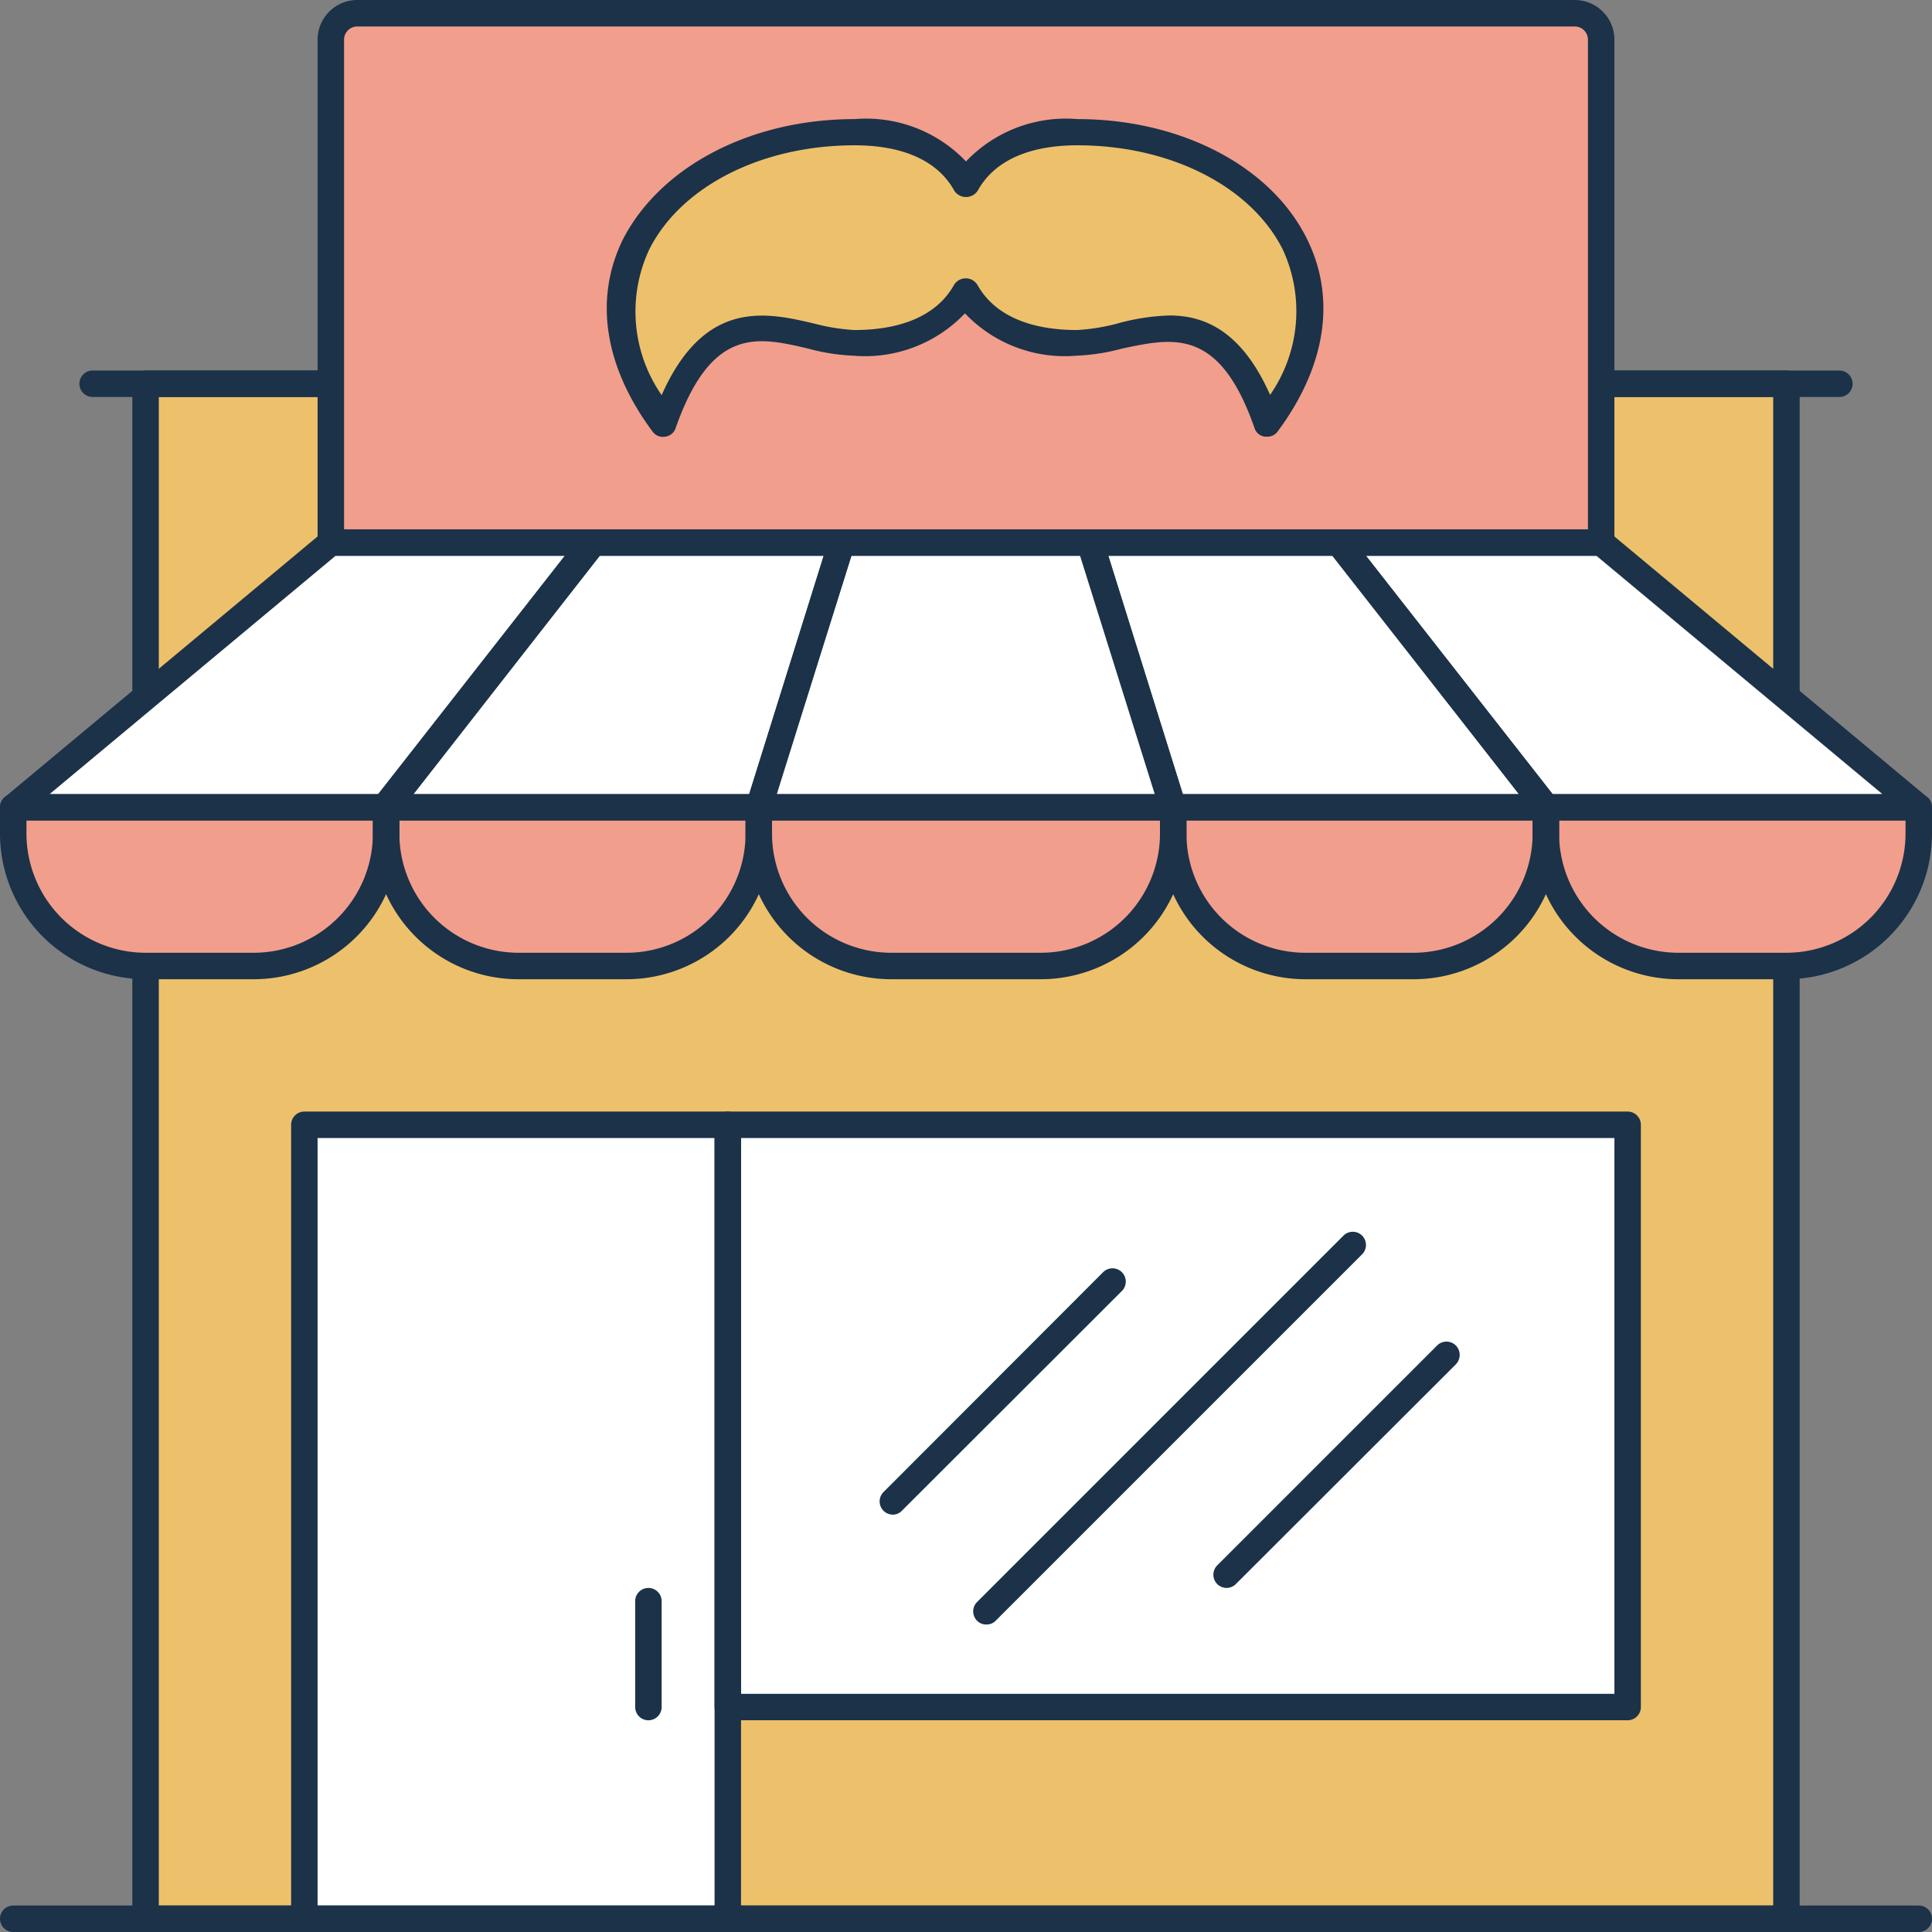 <svg xmlns="http://www.w3.org/2000/svg" viewBox="0 0 73 73"><rect x="0" y="0" width="73" height="73" fill="#808080" stroke="none"/><defs><style>.cls-1{fill:#edc16b;}.cls-2{fill:#1b3249;}.cls-3{fill:#fff;}.cls-4{fill:#f29e8c;}</style></defs><title>Asset 231</title><g id="Layer_2" data-name="Layer 2"><g id="_1" data-name="1"><rect class="cls-1" x="5.5" y="14.5" width="62" height="58"/><path class="cls-2" d="M67.5,73H5.5a.5.5,0,0,1-.5-.5v-58a.5.5,0,0,1,.5-.5h62a.5.5,0,0,1,.5.5v58A.5.5,0,0,1,67.5,73ZM6,72H67V15H6Z"/><rect class="cls-3" x="11.5" y="42.5" width="16" height="30"/><rect class="cls-3" x="27.5" y="42.5" width="34" height="22"/><path class="cls-2" d="M24.5,65a.5.5,0,0,1-.5-.5v-4a.5.5,0,0,1,1,0v4A.5.5,0,0,1,24.5,65Z"/><path class="cls-4" d="M44.33,30.5H58.41a0,0,0,0,1,0,0v1a5,5,0,0,1-5,5H49.33a5,5,0,0,1-5-5v-1A0,0,0,0,1,44.33,30.5Z"/><path class="cls-4" d="M14.59,30.5H28.67a0,0,0,0,1,0,0v1a5,5,0,0,1-5,5H19.59a5,5,0,0,1-5-5v-1A0,0,0,0,1,14.59,30.5Z"/><path class="cls-4" d="M58.41,30.5H72.5a0,0,0,0,1,0,0v1a5,5,0,0,1-5,5H63.41a5,5,0,0,1-5-5v-1A0,0,0,0,1,58.41,30.5Z"/><path class="cls-4" d="M28.67,30.5H44.33a0,0,0,0,1,0,0v1a5,5,0,0,1-5,5H33.67a5,5,0,0,1-5-5v-1A0,0,0,0,1,28.67,30.5Z"/><path class="cls-4" d="M.5,30.5H14.59a0,0,0,0,1,0,0v1a5,5,0,0,1-5,5H5.5a5,5,0,0,1-5-5v-1A0,0,0,0,1,.5,30.5Z"/><path class="cls-2" d="M53.41,37H49.33a5.5,5.5,0,0,1-5.5-5.5v-1a.5.5,0,0,1,.5-.5H58.41a.5.5,0,0,1,.5.5v1A5.5,5.5,0,0,1,53.41,37Zm-8.58-6v.5a4.5,4.5,0,0,0,4.5,4.5h4.08a4.51,4.51,0,0,0,4.5-4.5V31Z"/><path class="cls-2" d="M23.67,37H19.59a5.5,5.5,0,0,1-5.5-5.5v-1a.5.5,0,0,1,.5-.5H28.67a.5.5,0,0,1,.5.5v1A5.5,5.5,0,0,1,23.67,37Zm-8.58-6v.5a4.51,4.51,0,0,0,4.5,4.5h4.08a4.5,4.5,0,0,0,4.5-4.5V31Z"/><path class="cls-2" d="M67.5,37H63.41a5.51,5.51,0,0,1-5.5-5.5v-1a.5.5,0,0,1,.5-.5H72.5a.5.5,0,0,1,.5.5v1A5.51,5.51,0,0,1,67.5,37Zm-8.59-6v.5a4.51,4.51,0,0,0,4.5,4.5H67.5A4.51,4.51,0,0,0,72,31.5V31Z"/><path class="cls-2" d="M39.33,37H33.67a5.51,5.51,0,0,1-5.5-5.5v-1a.5.5,0,0,1,.5-.5H44.33a.5.5,0,0,1,.5.5v1A5.51,5.51,0,0,1,39.33,37ZM29.17,31v.5a4.51,4.51,0,0,0,4.5,4.5h5.66a4.51,4.51,0,0,0,4.5-4.5V31Z"/><path class="cls-2" d="M9.59,37H5.5A5.51,5.51,0,0,1,0,31.5v-1A.5.5,0,0,1,.5,30H14.59a.5.5,0,0,1,.5.5v1A5.51,5.51,0,0,1,9.59,37ZM1,31v.5A4.51,4.51,0,0,0,5.5,36H9.59a4.51,4.51,0,0,0,4.5-4.5V31Z"/><polygon class="cls-3" points="22.41 20.5 14.59 30.5 28.67 30.5 31.8 20.5 22.41 20.5"/><polygon class="cls-3" points="41.2 20.5 44.33 30.5 58.41 30.5 50.59 20.5 41.2 20.5"/><polygon class="cls-3" points="12.5 20.5 0.5 30.5 14.59 30.5 22.41 20.5 12.5 20.5"/><polygon class="cls-3" points="31.8 20.5 28.67 30.5 44.33 30.5 41.2 20.5 31.8 20.5"/><polygon class="cls-3" points="60.5 20.5 50.59 20.5 58.41 30.5 72.5 30.5 60.5 20.5"/><path class="cls-2" d="M28.67,31H14.59a.5.5,0,0,1-.45-.28.51.51,0,0,1,0-.53l7.83-10a.49.49,0,0,1,.39-.19H31.8a.54.54,0,0,1,.41.2.52.52,0,0,1,.07.45l-3.13,10A.5.5,0,0,1,28.67,31ZM15.61,30h12.7l2.81-9H22.66Z"/><path class="cls-2" d="M58.41,31H44.33a.5.5,0,0,1-.48-.35l-3.13-10a.52.52,0,0,1,.07-.45.54.54,0,0,1,.41-.2h9.39a.49.49,0,0,1,.39.19l7.83,10a.51.51,0,0,1,0,.53A.5.5,0,0,1,58.41,31ZM44.69,30h12.7l-7-9H41.88Z"/><path class="cls-2" d="M14.59,31H.5a.5.5,0,0,1-.32-.88l12-10A.47.47,0,0,1,12.5,20h9.91a.5.5,0,0,1,.45.28.51.51,0,0,1-.05.53L15,30.81A.49.49,0,0,1,14.59,31ZM1.88,30H14.34l7.05-9H12.68Z"/><path class="cls-2" d="M44.33,31H28.67a.52.52,0,0,1-.4-.2.52.52,0,0,1-.07-.45l3.13-10A.49.49,0,0,1,31.8,20h9.4a.49.49,0,0,1,.47.35l3.13,10a.52.52,0,0,1-.07.45A.52.52,0,0,1,44.33,31Zm-15-1h14.3l-2.82-9H32.17Z"/><path class="cls-2" d="M72.5,31H58.41a.49.49,0,0,1-.39-.19l-7.83-10a.51.51,0,0,1,0-.53.5.5,0,0,1,.45-.28H60.5a.47.47,0,0,1,.32.12l12,10a.5.5,0,0,1-.32.88ZM58.66,30H71.12l-10.8-9H51.61Z"/><path class="cls-2" d="M72.5,73H.5a.5.5,0,0,1,0-1h72a.5.5,0,0,1,0,1Z"/><path class="cls-2" d="M69.5,15H3.5a.5.5,0,0,1,0-1h66a.5.5,0,0,1,0,1Z"/><path class="cls-2" d="M27.5,73h-16a.5.5,0,0,1-.5-.5v-30a.5.5,0,0,1,.5-.5h16a.5.5,0,0,1,.5.5v30A.5.5,0,0,1,27.5,73ZM12,72H27V43H12Z"/><path class="cls-2" d="M61.5,65h-34a.5.5,0,0,1-.5-.5v-22a.5.5,0,0,1,.5-.5h34a.5.5,0,0,1,.5.5v22A.5.5,0,0,1,61.5,65ZM28,64H61V43H28Z"/><path class="cls-2" d="M37.27,61.38a.46.46,0,0,1-.35-.14.5.5,0,0,1,0-.71L50.76,46.69a.5.5,0,0,1,.71,0,.5.5,0,0,1,0,.7L37.62,61.24A.46.46,0,0,1,37.27,61.38Z"/><path class="cls-2" d="M46.35,60a.51.51,0,0,1-.36-.15.5.5,0,0,1,0-.7l8.31-8.31a.5.5,0,0,1,.71,0,.51.51,0,0,1,0,.71l-8.31,8.3A.5.5,0,0,1,46.35,60Z"/><path class="cls-2" d="M33.73,57.23a.5.5,0,0,1-.35-.85l8.3-8.31a.5.5,0,0,1,.71.71l-8.31,8.3A.47.47,0,0,1,33.73,57.23Z"/><path class="cls-4" d="M13.5.5h46a1,1,0,0,1,1,1v19a0,0,0,0,1,0,0h-48a0,0,0,0,1,0,0V1.5A1,1,0,0,1,13.5.5Z"/><path class="cls-2" d="M60.5,21h-48a.5.5,0,0,1-.5-.5V1.5A1.5,1.5,0,0,1,13.5,0h46A1.5,1.5,0,0,1,61,1.5v19A.5.5,0,0,1,60.5,21ZM13,20H60V1.5a.5.5,0,0,0-.5-.5h-46a.5.5,0,0,0-.5.5Z"/><path class="cls-1" d="M40.71,5c-2.22,0-3.55.8-4.21,2-.66-1.17-2-2-4.21-2-6.55,0-11.48,5.19-7.16,11,1.91-5.5,5-3,7.16-3s3.55-.8,4.21-2c.66,1.18,2,2,4.21,2S46,10.5,47.87,16C52.19,10.19,47.26,5,40.71,5Z"/><path class="cls-2" d="M47.87,16.5H47.8a.47.47,0,0,1-.4-.33c-1.33-3.82-3.09-3.4-5-3a7.75,7.75,0,0,1-1.73.27,5.21,5.21,0,0,1-4.21-1.6,5.21,5.21,0,0,1-4.21,1.6,7.67,7.67,0,0,1-1.72-.27c-1.88-.44-3.64-.86-5,3a.47.47,0,0,1-.4.33.48.48,0,0,1-.47-.19c-1.84-2.47-2.23-5.06-1.1-7.31C25,6.26,28.4,4.5,32.29,4.5A5.21,5.21,0,0,1,36.5,6.1a5.21,5.21,0,0,1,4.21-1.6C44.6,4.5,48,6.26,49.37,9c1.13,2.25.74,4.84-1.1,7.31A.48.48,0,0,1,47.87,16.5Zm-3.68-4.58c1.33,0,2.73.59,3.8,3a5.54,5.54,0,0,0,.48-5.49c-1.2-2.39-4.25-3.94-7.76-3.94-1.84,0-3.15.59-3.77,1.72a.53.53,0,0,1-.88,0c-.62-1.13-1.93-1.72-3.77-1.72-3.51,0-6.56,1.55-7.76,3.94A5.54,5.54,0,0,0,25,14.93c1.63-3.68,4-3.12,5.78-2.7a7.6,7.6,0,0,0,1.5.24c1.84,0,3.15-.59,3.77-1.71a.52.52,0,0,1,.88,0c.62,1.12,1.93,1.71,3.77,1.71a7.6,7.6,0,0,0,1.5-.24A8.2,8.2,0,0,1,44.19,11.92Z"/></g></g></svg>